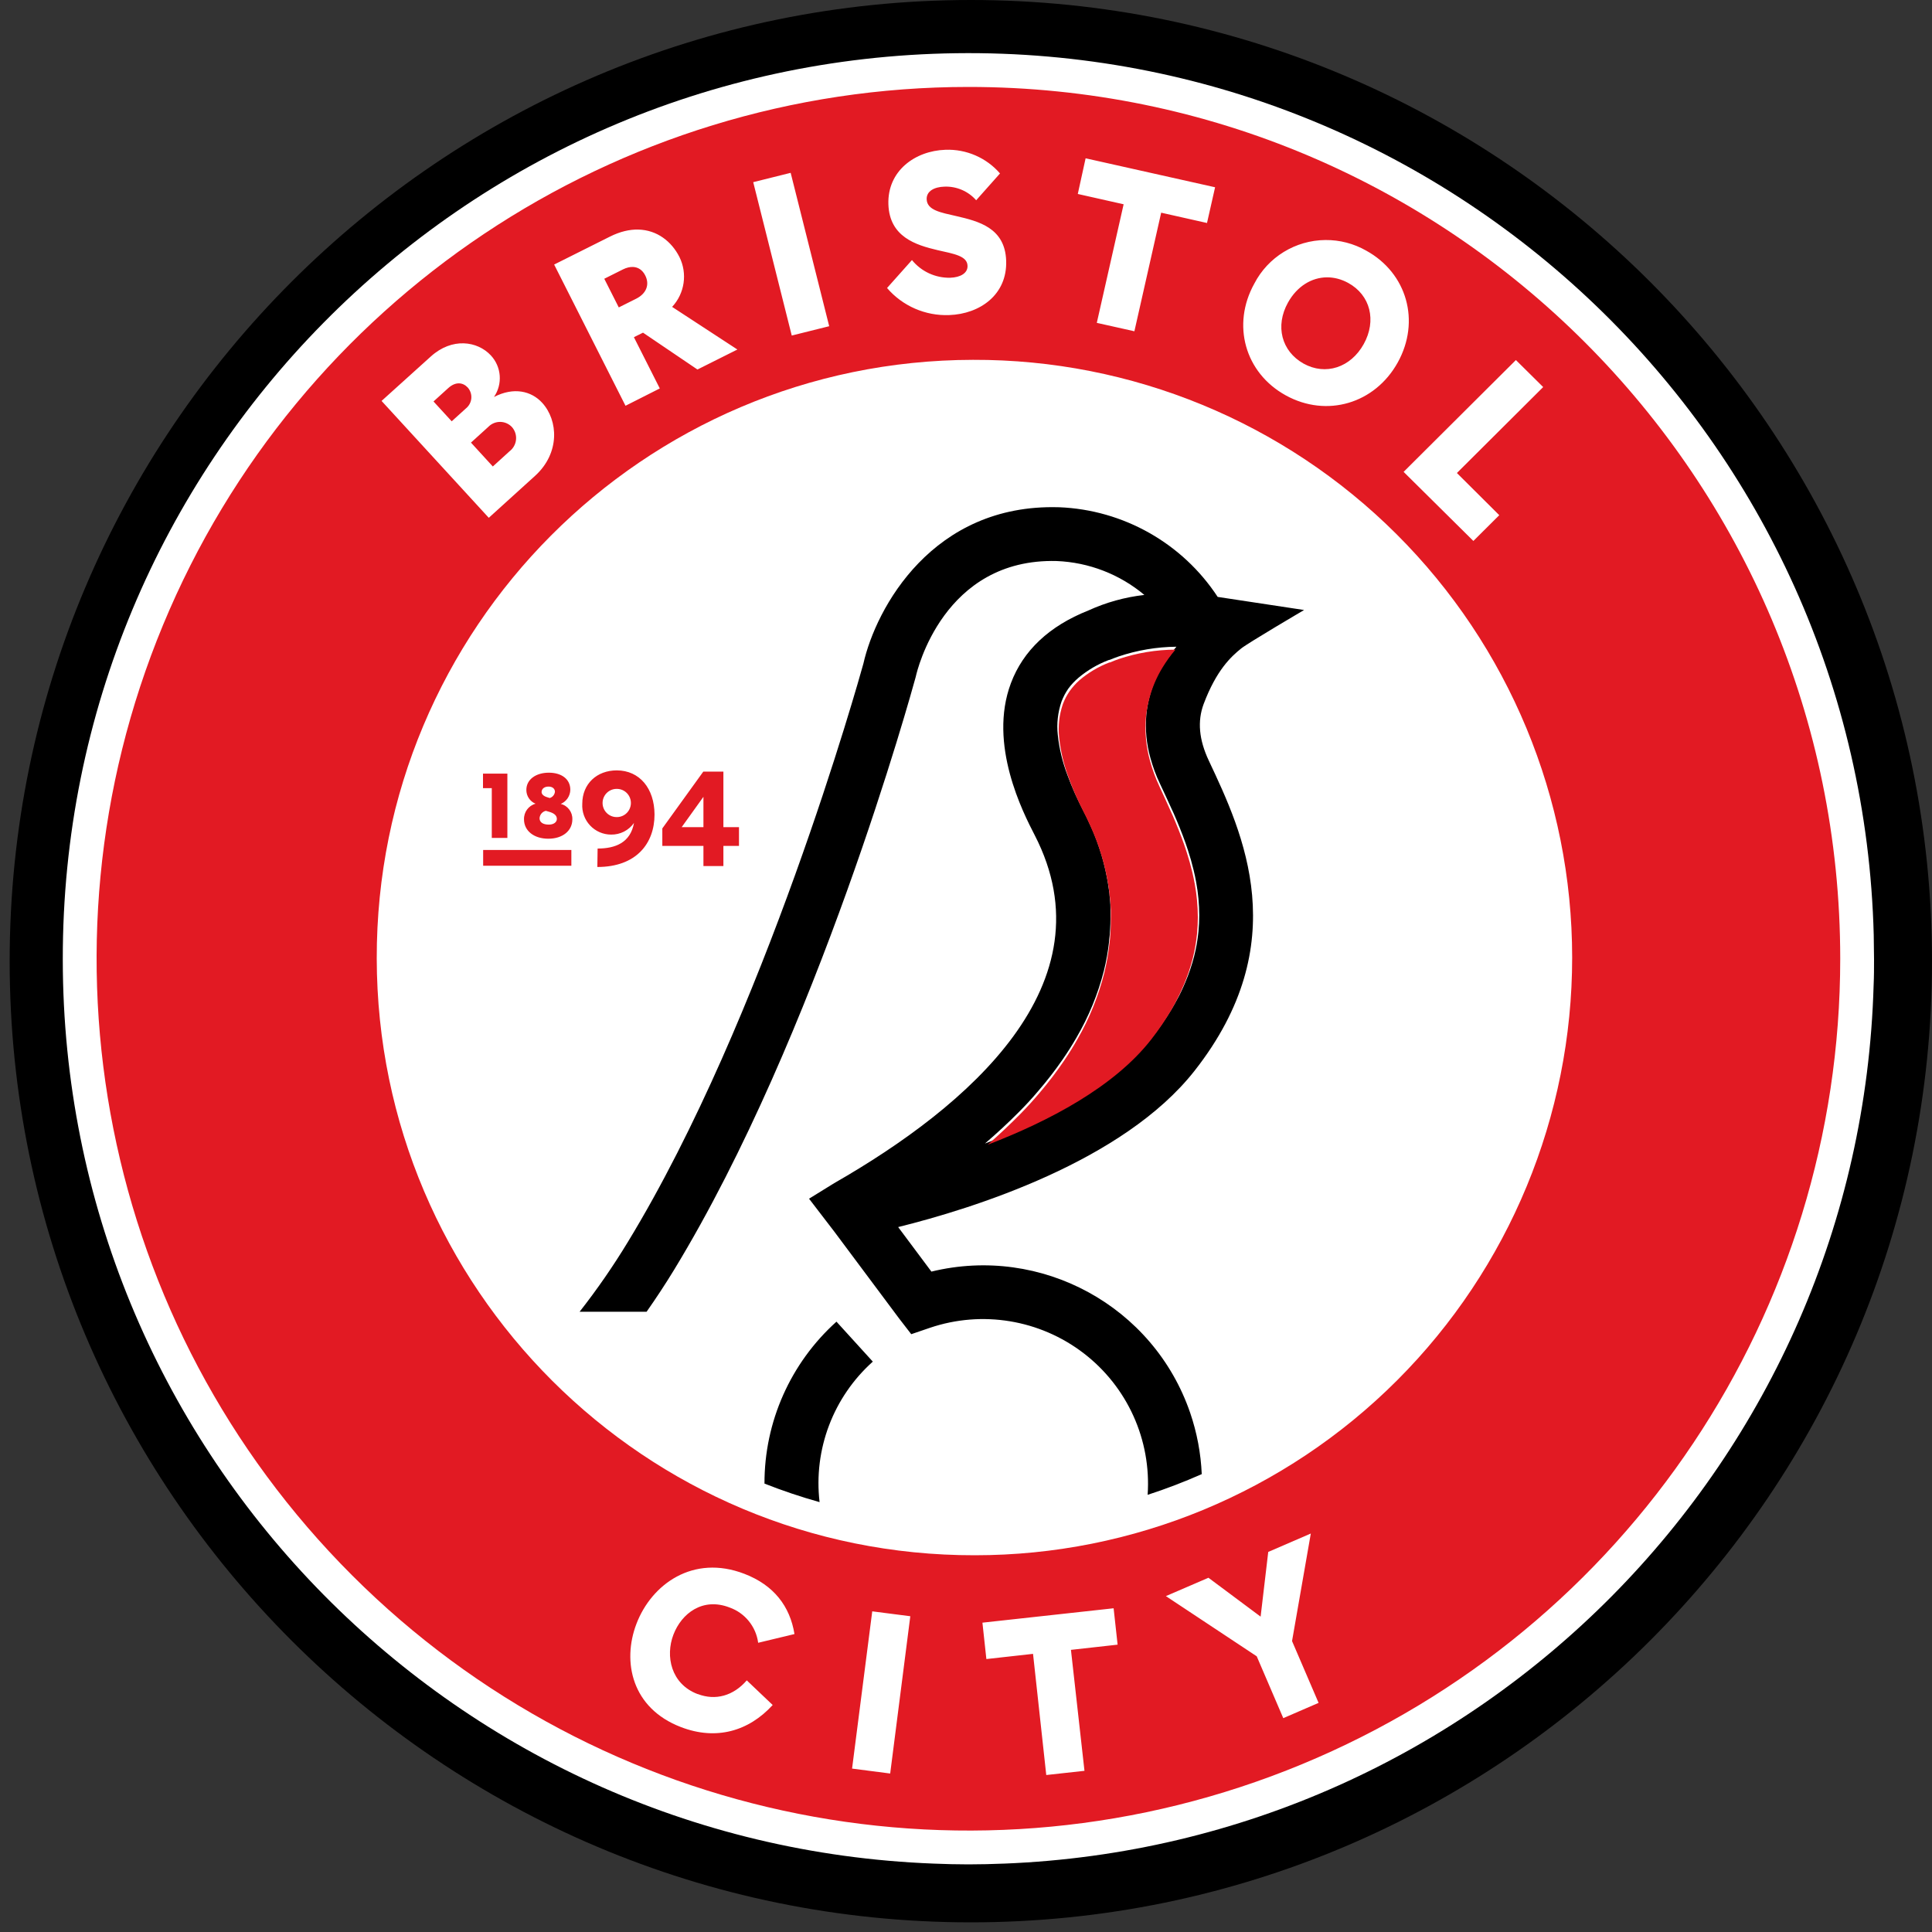<svg width="800" height="800" viewBox="0 0 800 800" fill="none" xmlns="http://www.w3.org/2000/svg">
<rect x="0" y="0" width="800" height="800" fill="#333333" stroke="none"/>
<path d="M402 0C182.541 0 4 178.537 4 398.009C4 617.482 182.541 796 402 796C621.459 796 800 617.463 800 398.009C800 178.556 621.459 0 402 0Z" fill="black"/>
<path d="M415.721 771.678C410.851 771.872 405.939 772 401.005 772C396.072 772 391.353 771.872 386.569 771.678C185.327 763.954 26.132 598.729 26 397.454V397.219C25.762 192.019 190.679 24.781 395.978 22.034C601.277 19.288 770.614 182.053 775.872 387.186C775.872 390.53 776 393.875 776 397.24C776 400.606 776 404.336 775.828 407.959C770.172 604.981 612.779 763.953 415.715 771.685L415.721 771.678Z" fill="white"/>
<path d="M401.024 36C255.012 35.992 123.373 123.943 67.493 258.839C11.613 393.735 42.497 549.01 145.743 652.257C248.99 755.503 404.265 786.387 539.161 730.507C674.057 674.627 762.008 542.988 762 396.976C761.99 197.619 600.381 36.011 401.024 36Z" fill="#E21A23"/>
<path d="M402.904 149C468.62 148.785 531.719 174.759 578.269 221.187C624.818 267.615 650.988 330.679 651 396.453C651.013 462.111 624.959 525.082 578.573 571.509C532.187 617.936 469.27 644.012 403.67 644C267.1 644.214 156.214 533.578 156 396.888C155.787 260.198 266.326 149.215 402.896 149H402.904Z" fill="white"/>
<path d="M316.556 614.325C324.024 617.271 331.639 619.832 339.371 622C336.808 600.189 345.027 578.495 361.413 563.819L346.36 547.269C327.33 564.392 316.494 588.77 316.556 614.326V614.325ZM513.917 268.54C516.841 266.182 540 252.591 540 252.591L504.218 247.167C489.644 224.936 465.186 211.104 438.567 210.037H438.309C386.27 208.558 362.745 251.605 357.498 274.843C355.649 281.488 316.512 421.477 260.02 514.212C253.933 524.256 247.248 533.928 240 543.174H267.74C271.654 537.579 275.481 531.791 279.137 525.789C338.336 428.591 377.499 286.457 379.133 280.46L379.262 279.945C379.713 277.952 390.616 231.068 437.558 232.311C450.883 232.855 463.65 237.794 473.856 246.353C465.836 247.259 458.011 249.43 450.675 252.784C434.44 259.216 423.645 269.419 418.591 282.904C409.087 308.222 423.645 336.498 428.44 345.802C460.201 407.434 400.829 458.196 345.415 489.925L335.008 496.357L345.501 510.034L372.359 546.027L377.327 552.458L385.047 549.821C406.693 542.489 430.584 546.434 448.703 560.332C466.823 574.23 476.771 596.24 475.211 618.979C482.824 616.509 490.303 613.647 497.617 610.404C497.244 601.774 495.636 593.241 492.843 585.064C477.696 540.845 431.205 515.457 385.672 526.54L371.91 508.104C402.789 500.451 465.084 480.986 494.61 443.428C536.155 390.584 514.716 345.074 500.545 314.974C496.459 306.292 495.771 298.639 498.395 291.543C503.706 277.437 509.771 271.885 513.921 268.541L513.917 268.54ZM496.262 385.7C495.915 389.206 495.304 392.682 494.434 396.097C493.484 399.756 492.262 403.339 490.778 406.816C489.746 409.26 488.628 411.725 487.209 414.234C486.542 415.477 485.811 416.742 485.058 418.007C482.622 422.035 479.936 425.908 477.016 429.604C461.383 449.477 433.535 463.797 407.86 473.508C412.849 469.221 417.472 464.933 421.73 460.646C424.597 457.787 427.285 454.872 429.794 451.899C433.476 447.646 436.922 443.195 440.115 438.565C442.158 435.585 444.072 432.584 445.792 429.561C450.829 420.932 454.635 411.647 457.104 401.971C458.087 397.978 458.806 393.925 459.254 389.837C459.254 388.851 459.469 387.887 459.534 386.943C459.77 384.071 459.856 381.284 459.813 378.604V375.946C459.813 374.188 459.619 372.473 459.448 370.822C459.448 369.986 459.254 369.172 459.169 368.357C458.954 366.728 458.696 365.163 458.416 363.641C457.985 361.347 457.491 359.16 456.953 357.081C456.416 355.002 455.835 353.051 455.212 351.228C454.803 349.985 454.394 348.827 453.986 347.713C453.577 346.598 453.126 345.569 452.717 344.519C451.663 342.01 450.567 339.867 449.793 338.087L448.395 335.343C447.169 332.942 446.029 330.627 445.019 328.355C444.008 326.082 442.868 323.338 442.008 320.937C439.958 315.588 438.613 309.997 438.009 304.302C437.499 299.62 438.035 294.883 439.578 290.432C439.939 289.504 440.348 288.595 440.804 287.709C441.278 286.823 441.802 285.964 442.374 285.137C443.596 283.489 445.003 281.986 446.567 280.656C450.331 277.495 454.607 274.994 459.211 273.26H459.426C460.652 272.746 461.921 272.274 463.211 271.824C470.918 269.232 478.989 267.872 487.123 267.794C485.152 270.082 483.362 272.519 481.768 275.083C479.056 279.402 477.059 284.129 475.855 289.081C475.289 291.335 474.893 293.628 474.672 295.941C474.148 301.982 474.723 308.068 476.371 313.905C477.368 317.544 478.685 321.087 480.306 324.496C481.876 327.861 483.488 331.248 485.037 334.721C485.359 335.45 485.704 336.201 486.026 336.865C487.768 340.852 489.423 344.926 490.907 349.084C491.252 350.07 491.574 351.035 491.896 352.021C492.8 354.765 493.595 357.552 494.262 360.36C494.67 362.011 495.015 363.662 495.315 365.334C496.142 369.832 496.566 374.395 496.584 378.968C496.584 381.241 496.476 383.556 496.262 385.7L496.262 385.7Z" fill="black"/>
<path d="M288.929 701.465C296.272 704.285 303.68 702.219 309.219 695.805L319.953 706.007C309.948 716.94 296.486 720.729 281.972 715.154C261.617 707.341 257.538 688.099 263.529 672.408C269.777 656.006 286.975 643.523 308.21 651.68C320.448 656.372 327.125 665.153 328.972 676.627L313.942 680.243C313.039 673.528 308.463 667.884 302.09 665.627C290.968 661.323 282.209 668.06 278.837 676.906C275.466 685.753 277.807 697.246 288.821 701.465L288.929 701.465ZM368.607 734.376L352.826 732.331L361.178 667.221L376.937 669.245L368.607 734.376ZM449.058 733.257L433.234 735L427.759 684.828L408.436 686.98L406.804 671.913L461.125 665.951L462.778 681.018L443.455 683.171L449.058 733.257ZM531.377 711.453L520.384 685.839L482.767 660.914L500.395 653.316L521.995 669.417L525.151 642.62L542.779 635L535.007 679.533L546 705.125L531.377 711.453Z" fill="white"/>
<path d="M639 160.274L603.272 195.862L620.815 213.326L610.092 224L581.205 195.393L627.699 149.087L639 160.274ZM449.529 65.545L503.142 77.543L499.796 92.337L480.817 88.067L469.73 137.17L454.161 133.69L465.27 84.587L446.29 80.317L449.529 65.545ZM388.259 103.588C379.166 101.453 368.337 98.08 367.865 84.63C367.393 70.71 378.952 62.449 391.454 62.022C400.102 61.685 408.431 65.293 414.079 71.821L404.214 82.922C400.908 79.157 396.066 77.085 391.047 77.286C386.908 77.414 383.605 79.122 383.712 82.496C383.862 87.064 389.545 88.004 395.979 89.477C405.158 91.612 416.16 94.301 416.632 107.943C417.125 122.054 405.738 130.018 393.041 130.466C383.191 130.852 373.707 126.722 367.307 119.258L377.622 107.686C381.482 112.437 387.334 115.14 393.47 115.009C397.759 114.86 400.74 113.066 400.632 110.078C400.545 105.936 394.885 105.103 388.258 103.587L388.259 103.588ZM327.397 71.565L343.352 135.078L327.847 138.942L311.892 75.429L327.397 71.565ZM548.818 99.387C536.408 99.495 525.079 106.439 519.393 117.421C509.915 134.457 515.491 154.4 532.432 163.729C549.374 173.058 569.32 167.122 578.778 150.086C588.236 133.049 582.66 113.111 565.718 103.783C560.575 100.853 554.743 99.336 548.817 99.388L548.818 99.387ZM549.493 114.844C552.4 114.832 555.381 115.579 558.256 117.153C567.456 122.192 570.093 132.741 564.689 142.476C559.285 152.21 548.903 155.604 539.789 150.565C530.653 145.441 527.909 135.003 533.334 125.266C537.065 118.573 543.1 114.868 549.494 114.842L549.493 114.844ZM264.286 95.058C260.731 94.98 256.797 95.858 252.575 97.972L229.459 109.544L259.009 168.02L273.208 160.844L262.485 139.624L266.259 137.748L288.799 153.009L305.335 144.728L278.31 127.074C283.522 121.474 284.725 113.254 281.334 106.406C278.105 100.021 272.109 95.232 264.286 95.06L264.286 95.058ZM262.121 110.544C264.266 110.637 266.055 111.817 267.18 114.059C269.132 117.902 267.566 121.616 263.428 123.687L256.223 127.294L250.217 115.427L257.936 111.562C259.416 110.825 260.833 110.489 262.121 110.544L262.121 110.544ZM192.028 142.164C187.616 142.028 182.791 143.628 178.374 147.63L158 166.015L202.394 214.413L221.565 197.033C231.966 187.575 231.149 174.04 224.501 166.782C220.062 161.936 212.773 160.119 204.539 164.389C208.21 159.031 207.657 151.855 203.207 147.117C200.44 144.171 196.44 142.3 192.028 142.164L192.028 142.164ZM190.064 158.739C191.45 158.766 192.701 159.406 193.687 160.473C194.758 161.688 195.291 163.282 195.165 164.893C195.04 166.505 194.267 167.998 193.021 169.034L187.039 174.454L179.508 166.236L185.624 160.686C187.157 159.299 188.678 158.712 190.064 158.739L190.064 158.739ZM207.174 174.7C209.009 174.732 210.752 175.507 211.999 176.848C213.259 178.283 213.866 180.174 213.675 182.07C213.485 183.967 212.514 185.701 210.994 186.859L204.066 193.16L195.015 183.274L202.244 176.719C203.539 175.4 205.322 174.67 207.174 174.701L207.174 174.7Z" fill="white"/>
<path d="M299.543 319.519H291.214L274.254 343.034V350.281H291.278V358.61H299.543V350.281H306V342.515H299.543L299.543 319.519ZM291.278 342.515H282.26L291.278 329.946V342.515ZM255.378 319C247.199 319 241.108 324.516 241.108 332.824C240.906 336.136 242.074 339.384 244.336 341.801C246.598 344.217 249.752 345.588 253.053 345.588C256.808 345.648 260.351 343.843 262.523 340.763C261.06 348.919 254.839 351.363 247.457 351.363L247.349 359C263.534 359 271.025 349.2 271.025 337.259C270.981 326.486 264.848 319 255.377 319H255.378ZM255.378 338.34C253.288 338.36 251.348 337.252 250.297 335.436C249.246 333.62 249.246 331.377 250.297 329.562C251.348 327.746 253.288 326.637 255.378 326.658C257.468 326.637 259.408 327.746 260.458 329.562C261.509 331.377 261.509 333.62 260.458 335.436C259.408 337.252 257.468 338.36 255.378 338.34ZM200.064 351.947H236.589V358.48H200.064V351.947ZM232.198 332.888C234.55 331.898 236.101 329.609 236.158 327.047C236.158 322.526 232.435 319.951 227.248 319.951C222.061 319.951 217.95 322.655 217.95 327.09C217.936 329.599 219.445 331.862 221.759 332.802C218.859 333.585 216.879 336.275 216.981 339.292C216.981 344.007 221.092 347.296 227.054 347.296C233.015 347.296 236.998 343.964 236.998 339.292C237.114 336.282 235.108 333.605 232.198 332.888H232.198ZM227.14 325.706C228.819 325.706 229.788 326.636 229.788 327.869C229.648 329.083 228.801 330.096 227.635 330.443L226.538 330.097C225.031 329.643 224.256 328.842 224.256 327.934C224.322 326.506 225.526 325.706 227.14 325.706V325.706ZM227.248 341.454C224.945 341.454 223.417 340.567 223.417 338.794C223.522 337.311 224.58 336.073 226.021 335.743L227.356 336.132C229.508 336.738 230.584 337.712 230.584 339.096C230.584 340.481 229.25 341.454 227.248 341.454V341.454ZM210.094 320.34H200V326.354H203.637V346.97H210.094V320.34Z" fill="#E21A23"/>
<path d="M490.305 407.538C491.761 404.073 492.959 400.503 493.891 396.857C494.745 393.454 495.344 389.991 495.684 386.496C495.894 384.232 496 381.989 496 379.788C495.983 375.231 495.566 370.684 494.756 366.201C494.461 364.535 494.123 362.89 493.722 361.245C493.068 358.446 492.288 355.669 491.402 352.935C491.086 351.952 490.769 350.991 490.432 350.008C488.977 345.863 487.353 341.804 485.644 337.831C485.328 337.083 484.99 336.336 484.674 335.695C483.156 332.234 481.574 328.859 480.034 325.505C478.445 322.108 477.153 318.577 476.174 314.951C474.559 309.134 473.994 303.07 474.508 297.049C474.725 294.744 475.113 292.459 475.668 290.213C476.85 285.278 478.808 280.568 481.468 276.263C483.032 273.709 484.787 271.28 486.72 269C478.749 269.036 470.834 270.349 463.267 272.888C462.001 273.336 460.757 273.806 459.555 274.319H459.344C454.828 276.047 450.634 278.539 446.943 281.69C445.409 283.056 444.036 284.597 442.851 286.283C442.29 287.107 441.776 287.963 441.311 288.846C440.864 289.729 440.463 290.634 440.109 291.559C438.595 295.995 438.07 300.716 438.569 305.382C439.163 311.056 440.481 316.628 442.492 321.959C443.336 324.352 444.327 326.808 445.445 329.35C446.563 331.893 447.554 333.922 448.756 336.315L450.127 339.049C450.971 340.801 451.962 342.937 452.996 345.458C453.397 346.462 453.818 347.595 454.24 348.641C454.662 349.688 455.042 350.906 455.442 352.145C456.054 353.961 456.623 355.926 457.151 357.977C457.678 360.028 458.163 362.25 458.585 364.514C458.859 366.031 459.112 367.59 459.323 369.214C459.323 370.026 459.514 370.838 459.598 371.671C459.767 373.316 459.893 375.025 459.956 376.776V379.425C459.956 382.096 459.956 384.873 459.682 387.736C459.682 388.676 459.513 389.637 459.408 390.62C458.968 394.693 458.263 398.732 457.298 402.711C454.878 412.353 451.144 421.607 446.204 430.206C444.517 433.218 442.64 436.209 440.636 439.178C437.504 443.792 434.125 448.228 430.513 452.466C428.052 455.4 425.416 458.305 422.603 461.182C418.385 465.455 413.851 469.727 409 474C434.183 464.323 461.495 450.052 476.829 430.248C479.692 426.566 482.327 422.706 484.717 418.691C485.455 417.431 486.172 416.17 486.826 414.931C488.134 412.432 489.293 409.975 490.306 407.54L490.305 407.538Z" fill="#E21A23"/>
</svg>
